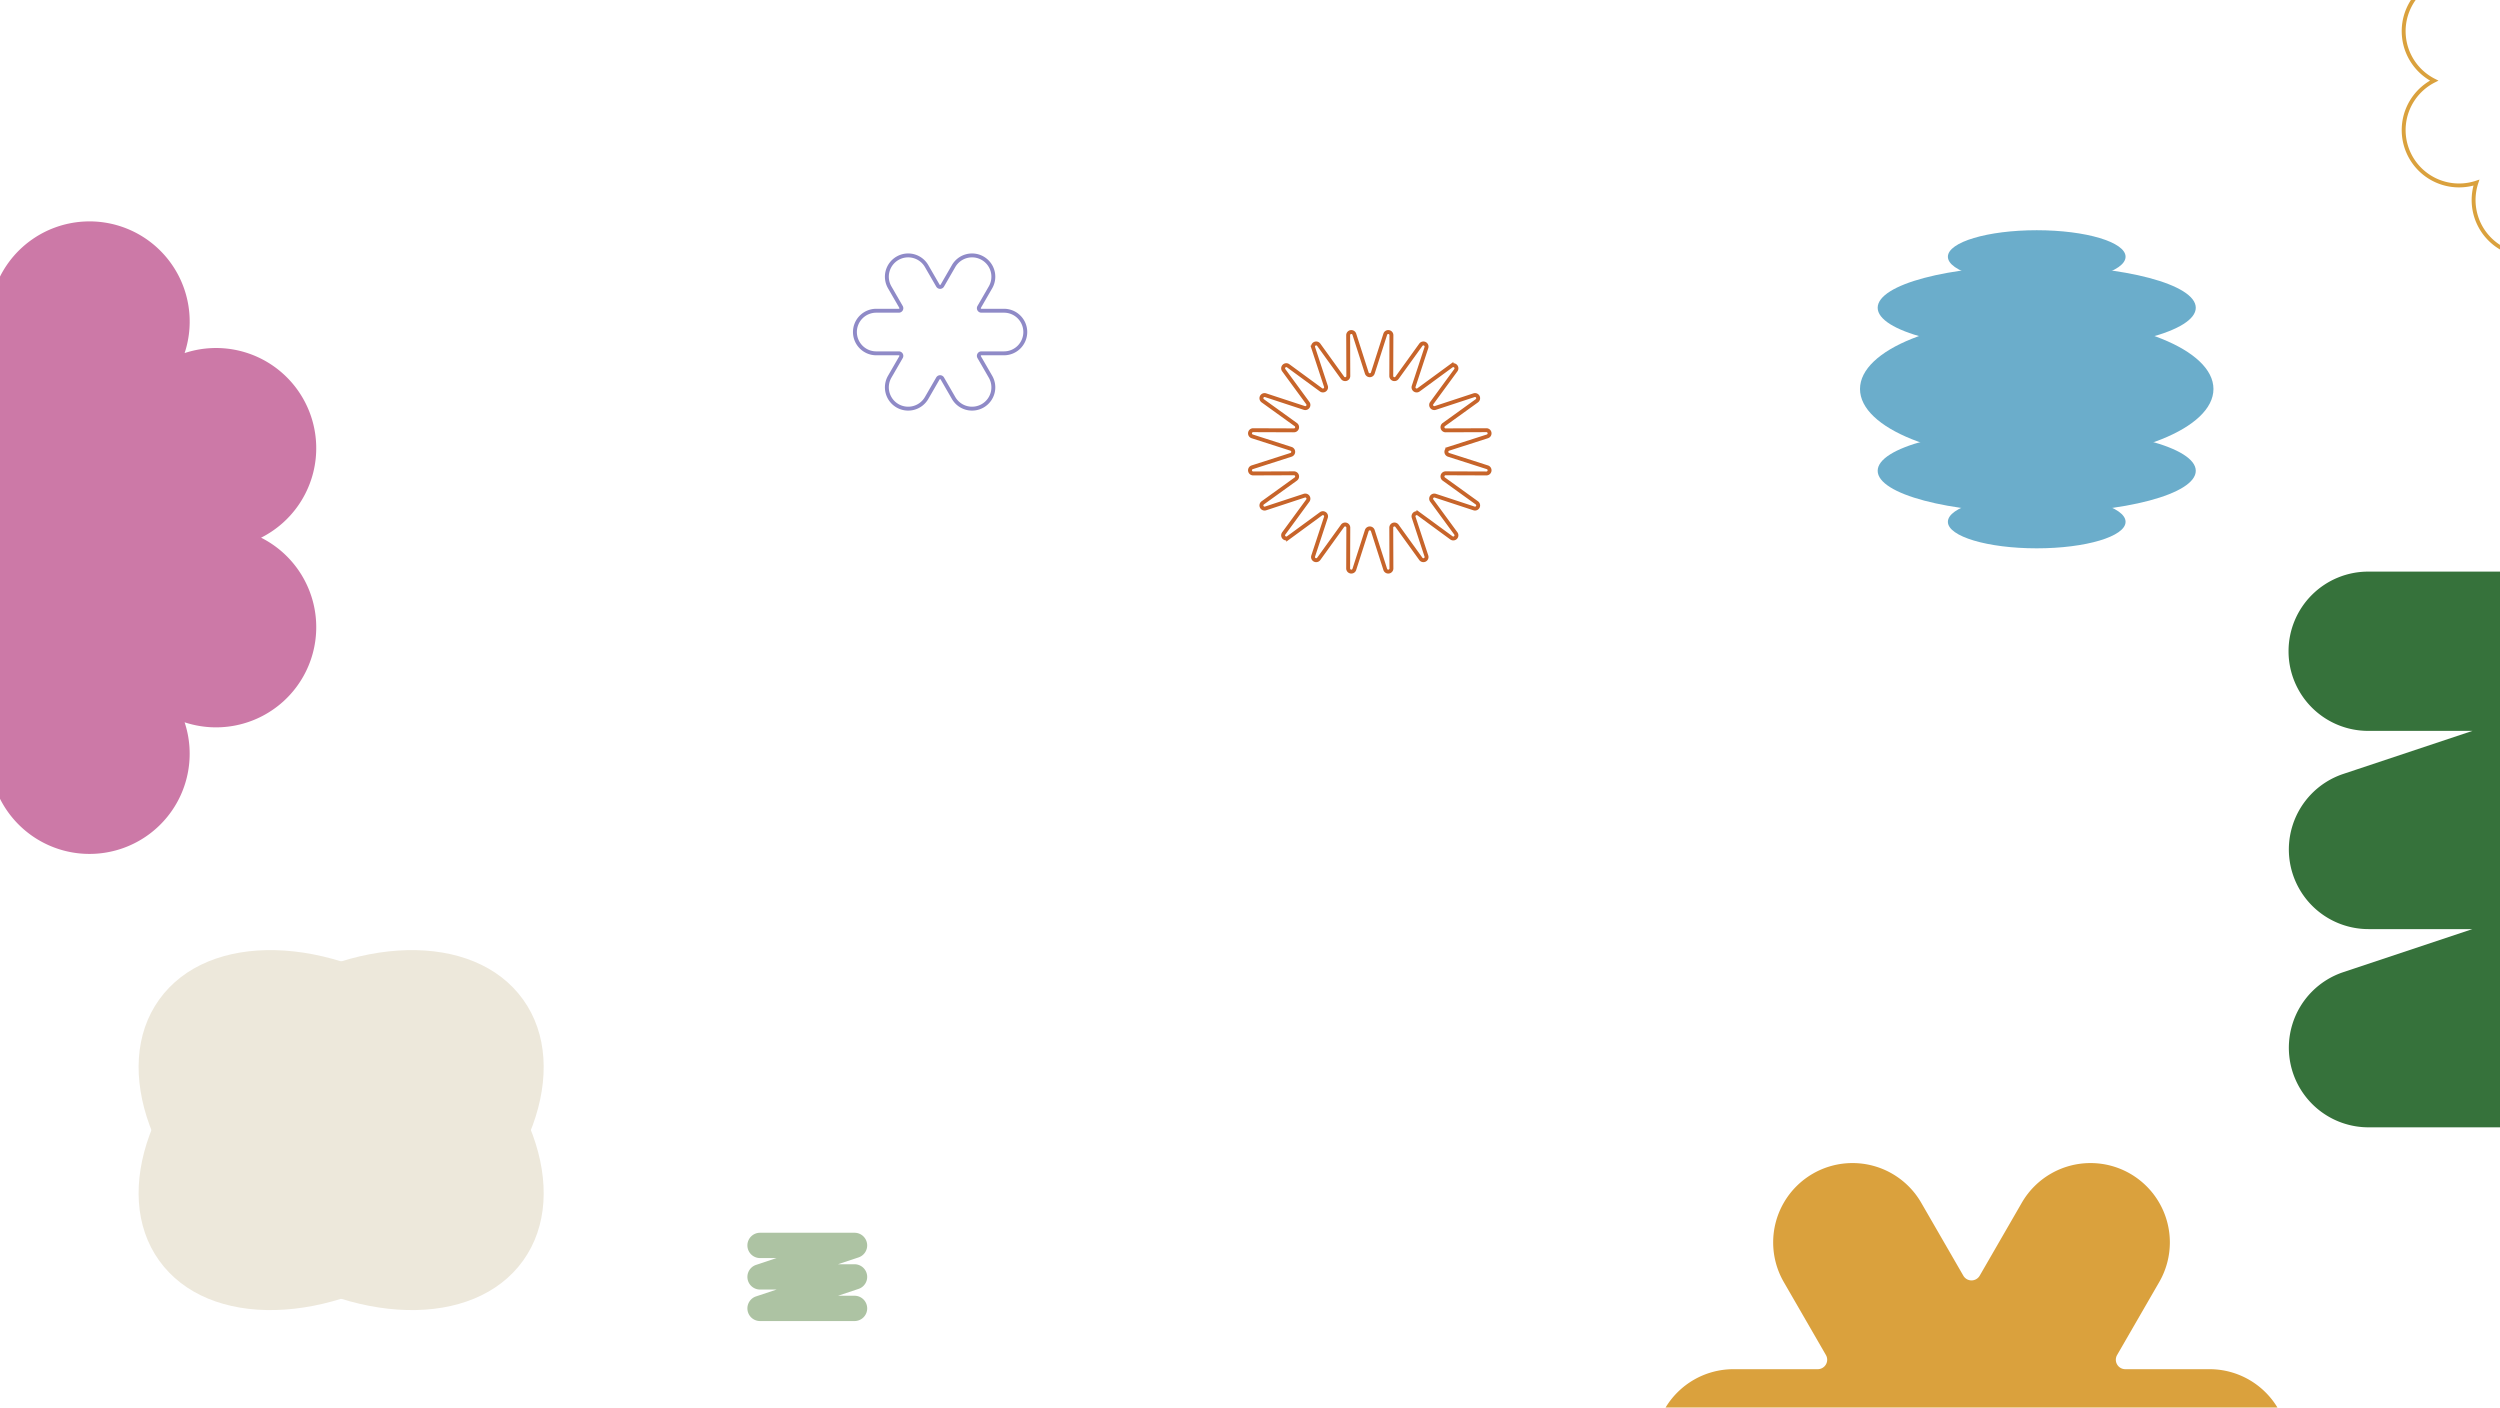 <svg xmlns="http://www.w3.org/2000/svg" width="1920" height="1081" viewBox="0 0 1920 1081">
    <defs>
        <clipPath id="clip-path">
            <path id="Rectangle_958" data-name="Rectangle 958" style="fill:#fff;stroke:#707070" d="M0 0h1920v1081H0z"/>
        </clipPath>
        <style>
            .cls-7{fill:#6badcb}.cls-8{fill:#ede8db}
        </style>
    </defs>
    <g id="Mask_Group_104" data-name="Mask Group 104" style="clip-path:url(#clip-path)">
        <g id="Group_1143" data-name="Group 1143" transform="translate(-242.883 -72.326)">
            <path id="Path_5" data-name="Path 5" d="M215.762 1008.773h64.692a7.253 7.253 0 0 0 6.282-10.879l-32.345-56.026a60.93 60.93 0 0 1 105.534-60.93l32.345 56.025a7.254 7.254 0 0 0 12.565 0l32.347-56.025a60.929 60.929 0 1 1 105.532 60.93l-32.347 56.023a7.255 7.255 0 0 0 6.282 10.881h64.693a60.93 60.93 0 1 1 0 121.86h-64.693a7.255 7.255 0 0 0-6.282 10.881l32.347 56.026c.419.724.808 1.458 1.194 2.192l13.619 23.64 26.507 88.492a2.042 2.042 0 0 1-3.74 1.562l-50.6-39.242a60.907 60.907 0 0 1-92.508-15.715l-32.347-56.024a7.254 7.254 0 0 0-12.565 0l-32.345 56.024a60.93 60.93 0 1 1-105.534-60.928l32.345-56.026a7.254 7.254 0 0 0-6.282-10.881h-64.696a60.93 60.93 0 0 1 0-121.86z" transform="translate(1358.451 115.089)" style="fill:#daa13d"/>
            <path id="Path_3" data-name="Path 3" d="M951.193 1086.177a76.938 76.938 0 0 1-58.727 141.781 76.938 76.938 0 0 1-141.78 58.727 76.937 76.937 0 0 1-141.778-58.727 76.938 76.938 0 0 1-58.727-141.781 76.949 76.949 0 0 1 19.109-144.109l-44.31-95.584c-1.073-2.437 36.992 28.627 38.632 30.724l47.268 13.572a76.944 76.944 0 0 1 139.8-5.111A76.938 76.938 0 0 1 892.466 944.4a76.938 76.938 0 0 1 58.727 141.78z" transform="translate(-507.803 -600.911)" style="fill:#cc79a7"/>
            <path id="Path_6" data-name="Path 6" d="M953.837 1222.747a42.524 42.524 0 0 0-32.458-78.361 42.523 42.523 0 0 0-78.36-32.458 42.524 42.524 0 0 0-78.361 32.458 42.524 42.524 0 0 0-32.458 78.361 42.524 42.524 0 0 0 32.458 78.361 42.523 42.523 0 0 0 78.361 32.458 42.523 42.523 0 0 0 78.36-32.458 42.524 42.524 0 0 0 32.458-78.361z" transform="translate(1380.105 -1088.507)" style="stroke:#daa13d;fill:none;stroke-width:3px"/>
            <path id="Path_8" data-name="Path 8" d="M1359.521 440.413H902.816a61.157 61.157 0 0 1-19.34-119.177l99.175-33.059h-79.835A61.157 61.157 0 0 1 883.476 169l99.175-33.059h-79.835a61.158 61.158 0 1 1 0-122.315h456.705a61.157 61.157 0 0 1 19.341 119.174l-99.176 33.059h79.835a61.157 61.157 0 0 1 19.341 119.177l-99.176 33.064h79.835a61.158 61.158 0 1 1 0 122.315z" transform="translate(1159.072 497.7)" style="fill:#36723b"/>
            <g id="Group_534" data-name="Group 534" transform="translate(1176.01 -8.756)">
                <ellipse id="Ellipse_503" data-name="Ellipse 503" class="cls-7" cx="135.725" cy="54.509" rx="135.725" ry="54.509" transform="translate(495.355 325.316)"/>
                <ellipse id="Ellipse_504" data-name="Ellipse 504" class="cls-7" cx="122.152" cy="32.399" rx="122.152" ry="32.399" transform="translate(508.927 285.037)"/>
                <ellipse id="Ellipse_505" data-name="Ellipse 505" class="cls-7" cx="122.152" cy="32.399" rx="122.152" ry="32.399" transform="translate(508.927 410.255)"/>
                <ellipse id="Ellipse_506" data-name="Ellipse 506" class="cls-7" cx="68.23" cy="20.359" rx="68.23" ry="20.359" transform="translate(562.849 461.48)"/>
                <ellipse id="Ellipse_507" data-name="Ellipse 507" class="cls-7" cx="68.23" cy="20.359" rx="68.23" ry="20.359" transform="translate(562.849 257.893)"/>
            </g>
            <g id="Group_539" data-name="Group 539" transform="translate(-1193.686 175.465)">
                <ellipse id="Ellipse_1184" data-name="Ellipse 1184" class="cls-8" cx="171.98" cy="117.13" rx="171.98" ry="117.13" transform="rotate(-35.665 1941.9 -1931.808)"/>
                <ellipse id="Ellipse_1185" data-name="Ellipse 1185" class="cls-8" cx="117.13" cy="171.98" rx="117.13" ry="171.98" transform="rotate(-54.335 1485.38 -1072.347)"/>
            </g>
            <path id="Path_367" data-name="Path 367" d="M923.933 81.436h-72.564A9.717 9.717 0 0 1 848.3 62.5l15.757-5.253h-12.688a9.717 9.717 0 0 1-3.069-18.934l15.757-5.253h-12.688a9.717 9.717 0 1 1 0-19.434h72.563a9.717 9.717 0 0 1 3.073 18.935l-15.758 5.253h12.685a9.717 9.717 0 0 1 3.073 18.935L911.248 62h12.685a9.717 9.717 0 0 1 0 19.434z" transform="translate(-24.768 1005.459)" style="fill:#adc3a3"/>
            <path id="Path_9" data-name="Path 9" d="m351.658 41.074 9.563-29.813a2.427 2.427 0 0 1 4.739.751l-.118 31.31a2.428 2.428 0 0 0 4.4 1.428l18.308-25.4a2.427 2.427 0 0 1 4.275 2.178l-9.787 29.741a2.428 2.428 0 0 0 3.741 2.717l25.26-18.5a2.428 2.428 0 0 1 3.394 3.393l-18.5 25.261a2.427 2.427 0 0 0 2.718 3.74l29.741-9.787a2.428 2.428 0 0 1 2.178 4.276l-25.4 18.308a2.428 2.428 0 0 0 1.429 4.4l31.31-.118a2.427 2.427 0 0 1 .751 4.739l-29.816 9.562a2.427 2.427 0 0 0 0 4.623l29.814 9.563a2.428 2.428 0 0 1-.751 4.74l-31.31-.118a2.428 2.428 0 0 0-1.429 4.4l25.4 18.308a2.427 2.427 0 0 1-2.178 4.275l-29.741-9.787a2.428 2.428 0 0 0-2.718 3.736l18.5 25.26a2.428 2.428 0 0 1-3.394 3.393l-25.26-18.5a2.428 2.428 0 0 0-3.741 2.717l9.787 29.741a2.427 2.427 0 0 1-4.275 2.178l-18.308-25.4a2.428 2.428 0 0 0-4.4 1.428l.118 31.31a2.427 2.427 0 0 1-4.739.751l-9.563-29.813a2.428 2.428 0 0 0-4.624 0l-9.563 29.813a2.428 2.428 0 0 1-4.74-.751l.118-31.31a2.428 2.428 0 0 0-4.4-1.428l-18.308 25.4a2.427 2.427 0 0 1-4.275-2.178l9.787-29.741a2.428 2.428 0 0 0-3.741-2.717l-25.26 18.5a2.428 2.428 0 0 1-3.393-3.393l18.5-25.26a2.428 2.428 0 0 0-2.717-3.741l-29.74 9.79a2.428 2.428 0 0 1-2.179-4.275l25.4-18.308a2.428 2.428 0 0 0-1.429-4.4l-31.31.118a2.428 2.428 0 0 1-.75-4.74l29.813-9.563a2.427 2.427 0 0 0 0-4.623l-29.81-9.558a2.427 2.427 0 0 1 .75-4.739l31.31.118a2.428 2.428 0 0 0 1.429-4.4l-25.4-18.308a2.428 2.428 0 0 1 2.179-4.276l29.741 9.787a2.427 2.427 0 0 0 2.717-3.74l-18.5-25.261a2.428 2.428 0 0 1 3.393-3.393l25.26 18.5a2.428 2.428 0 0 0 3.741-2.717l-9.785-29.743a2.427 2.427 0 0 1 4.275-2.178l18.308 25.4a2.428 2.428 0 0 0 4.4-1.428l-.118-31.31a2.428 2.428 0 0 1 4.74-.751l9.563 29.813a2.428 2.428 0 0 0 4.62 0z" transform="translate(945.537 317.755)" style="stroke:#c7642a;fill:none;stroke-width:3px"/>
            <path id="Path_7" data-name="Path 7" d="M269.309 641.418h-17.363a1.947 1.947 0 0 1-1.686-2.921l8.681-15.037a16.353 16.353 0 0 0-5.986-22.34 16.354 16.354 0 0 0-22.34 5.986l-8.681 15.037a1.947 1.947 0 0 1-3.372 0l-8.682-15.037a16.353 16.353 0 0 0-22.34-5.986 16.353 16.353 0 0 0-5.986 22.34l8.682 15.037a1.947 1.947 0 0 1-1.686 2.921h-17.364a16.354 16.354 0 0 0-16.354 16.354 16.354 16.354 0 0 0 16.354 16.354h17.364a1.947 1.947 0 0 1 1.686 2.92l-8.682 15.038a16.354 16.354 0 0 0 5.986 22.34 16.354 16.354 0 0 0 22.34-5.986l8.682-15.038a1.947 1.947 0 0 1 3.372 0l8.681 15.038a16.354 16.354 0 0 0 22.34 5.986 16.354 16.354 0 0 0 5.986-22.34l-8.681-15.038a1.947 1.947 0 0 1 1.686-2.92h17.363a16.354 16.354 0 0 0 16.353-16.354 16.354 16.354 0 0 0-16.353-16.354z" transform="translate(744.637 -330.445)" style="stroke:#8f8ac7;fill:none;stroke-width:3px"/>
        </g>
    </g>
</svg>
